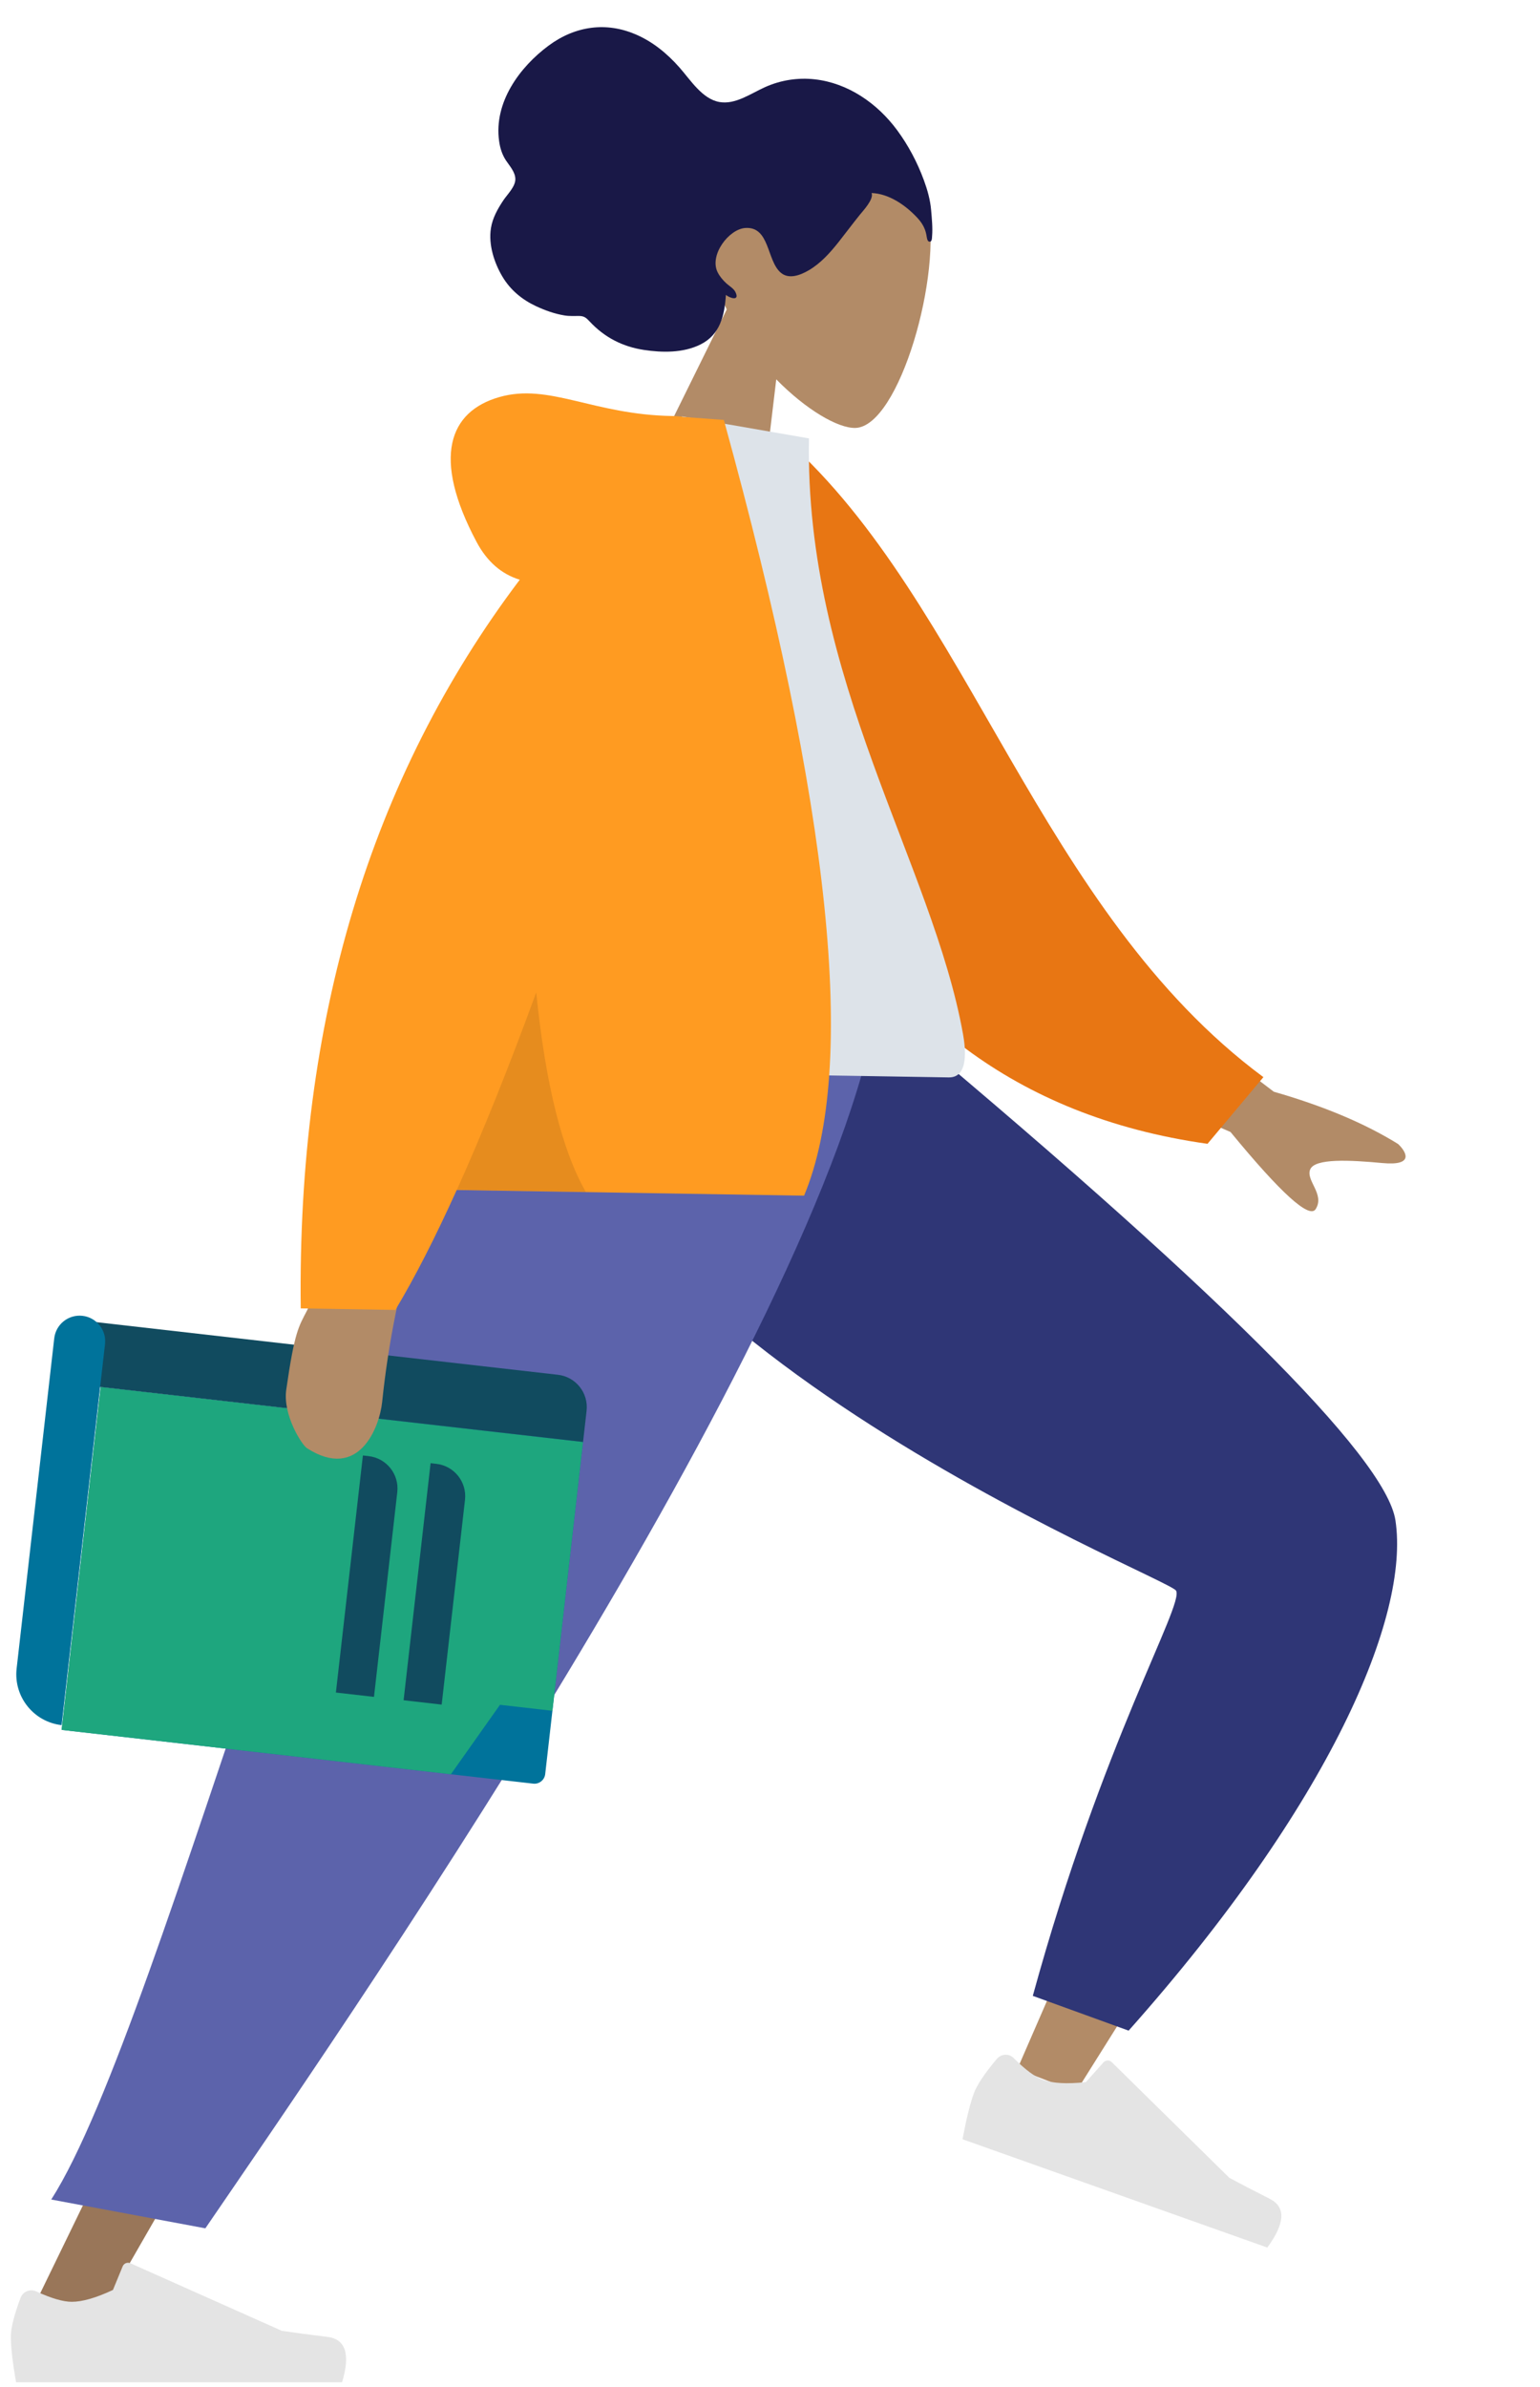 <svg width="142" height="220" viewBox="0 0 142 220" fill="none" xmlns="http://www.w3.org/2000/svg">
<path fill-rule="evenodd" clip-rule="evenodd" d="M49.845 92.578C50.806 105.644 112.717 144.111 113.078 145.191C113.239 145.67 106.815 160.834 93.808 190.681L99.22 192.776C119.171 161.166 128.634 143.676 127.61 140.308C126.142 135.486 110.13 119.622 79.574 92.717L49.845 92.578Z" fill="#B28B67"/>
<path fill-rule="evenodd" clip-rule="evenodd" d="M95.232 183.94L104.068 187.144C122.7 166.203 130.003 148.925 128.671 140.122C127.783 134.253 111.827 118.415 80.801 92.61L49.212 92.61C50.289 122.868 107.673 145.306 108.441 146.595C109.208 147.885 101.655 160.513 95.232 183.94Z" fill="#2F3676"/>
<path fill-rule="evenodd" clip-rule="evenodd" d="M91.903 189.763C90.78 191.105 90.078 192.158 89.797 192.923C89.455 193.853 89.106 195.263 88.75 197.154C89.793 197.524 99.161 200.852 116.855 207.136C118.503 204.897 118.577 203.398 117.077 202.64C115.576 201.882 114.335 201.237 113.353 200.707L102.505 190.04C102.296 189.835 101.959 189.847 101.751 190.068C101.747 190.071 101.744 190.075 101.741 190.079L100.126 191.889C98.411 192.075 97.099 192.006 96.188 191.683C95.448 191.42 94.54 190.748 93.463 189.666L93.463 189.666C93.05 189.251 92.375 189.268 91.955 189.705C91.937 189.723 91.92 189.743 91.903 189.763Z" fill="#E4E4E4"/>
<path fill-rule="evenodd" clip-rule="evenodd" d="M56.963 92.578L29.383 158.533L2.277 214.292H8.672L78.641 92.578H56.963Z" fill="#997659"/>
<path fill-rule="evenodd" clip-rule="evenodd" d="M1.894 211.771C1.298 213.362 1 214.553 1 215.344C1 216.305 1.16 217.707 1.48 219.551C2.595 219.551 12.616 219.551 31.541 219.551C32.323 216.969 31.872 215.574 30.189 215.368C28.506 215.163 27.108 214.977 25.994 214.811L12.022 208.582C11.753 208.462 11.438 208.583 11.318 208.852C11.316 208.856 11.314 208.861 11.312 208.866L10.414 211.044C8.856 211.771 7.59 212.135 6.616 212.135C5.824 212.135 4.731 211.815 3.337 211.176L3.337 211.176C2.802 210.93 2.169 211.165 1.924 211.7C1.913 211.723 1.903 211.747 1.894 211.771Z" fill="#E4E4E4"/>
<path fill-rule="evenodd" clip-rule="evenodd" d="M4.725 202.709L18.935 205.364C29.923 189.272 75.906 123.293 80.947 92.578H49.312C32.475 114.782 15.198 186.352 4.725 202.709Z" fill="#5C63AB"/>
<path fill-rule="evenodd" clip-rule="evenodd" d="M67.01 28.519C65.418 25.168 64.741 21.361 66.008 17.571C69.659 6.65 84.044 12.621 85.506 18.909C86.967 25.197 82.915 39.324 78.878 39.438C77.267 39.483 74.314 37.752 71.577 34.96L69.738 50.355L57.636 47.511L67.01 28.519Z" fill="#B28B67"/>
<path fill-rule="evenodd" clip-rule="evenodd" d="M85.946 21.759C86.011 21 85.921 20.117 85.857 19.369C85.775 18.404 85.512 17.489 85.189 16.608C84.582 14.951 83.745 13.385 82.731 12.008C80.878 9.494 78.171 7.652 75.132 7.311C73.598 7.139 72.007 7.37 70.532 8.035C69.2 8.636 67.805 9.656 66.344 9.403C64.754 9.128 63.68 7.382 62.648 6.215C61.484 4.899 60.162 3.827 58.58 3.154C55.929 2.027 53.084 2.355 50.584 4.206C47.923 6.177 45.523 9.426 46.022 13.001C46.114 13.665 46.303 14.252 46.652 14.784C46.972 15.273 47.508 15.839 47.519 16.499C47.531 17.201 46.773 17.921 46.411 18.465C45.893 19.245 45.418 20.079 45.268 21.026C45.022 22.58 45.59 24.256 46.326 25.492C47.075 26.751 48.169 27.631 49.428 28.218C50.268 28.61 51.148 28.926 52.066 29.074C52.522 29.148 52.949 29.116 53.408 29.12C53.855 29.123 54.061 29.293 54.358 29.614C55.739 31.103 57.417 31.953 59.376 32.25C61.029 32.501 62.997 32.549 64.606 31.738C66.393 30.838 66.807 29.105 66.934 27.179C67.253 27.451 68.235 27.807 67.819 26.928C67.654 26.58 67.232 26.354 66.968 26.109C66.662 25.825 66.365 25.48 66.17 25.089C65.385 23.509 67.201 21.113 68.724 21.011C70.985 20.86 70.682 23.982 71.978 25.118C72.722 25.772 73.778 25.376 74.582 24.905C75.66 24.275 76.532 23.307 77.329 22.301C77.985 21.472 78.615 20.623 79.279 19.8C79.588 19.416 80.59 18.361 80.369 17.79C81.947 17.846 83.455 18.879 84.534 20.019C84.98 20.491 85.29 20.967 85.419 21.641C85.447 21.786 85.481 22.204 85.644 22.259C85.947 22.363 85.929 21.95 85.946 21.759Z" fill="#191847"/>
<path d="M53.759 132.892L50.272 163.501C50.209 164.05 49.714 164.444 49.165 164.381L5.681 159.427L9.282 127.824L53.759 132.892Z" fill="#00739B"/>
<path d="M53.759 132.892L50.937 157.667L46.102 157.116L41.575 163.516L5.681 159.427L9.282 127.824L53.759 132.892Z" fill="#1EA67E"/>
<path d="M51.447 126.7C53.093 126.888 54.275 128.374 54.088 130.02L53.761 132.892L7.332 127.602L7.999 121.75L51.447 126.7Z" fill="#114B5F"/>
<path d="M40.235 134.908C41.881 135.096 43.063 136.582 42.876 138.228L40.726 157.096L37.215 156.696L39.704 134.847L40.235 134.908Z" fill="#114B5F"/>
<path d="M33.992 134.197C35.639 134.384 36.821 135.871 36.633 137.517L34.484 156.385L30.972 155.985L33.462 134.136L33.992 134.197Z" fill="#114B5F"/>
<path d="M7.608 121.267C8.901 121.414 9.83 122.582 9.683 123.874L5.682 158.988V158.988C3.096 158.694 1.239 156.359 1.533 153.773L5.001 123.341C5.148 122.048 6.315 121.119 7.608 121.267V121.267Z" fill="#00739B"/>
<path fill-rule="evenodd" clip-rule="evenodd" d="M100.696 87.884L117.454 100.613C122.039 101.929 125.86 103.536 128.917 105.433C129.635 106.109 130.493 107.469 127.468 107.187C124.444 106.904 121.25 106.744 120.813 107.768C120.376 108.792 122.186 110.055 121.315 111.432C120.735 112.35 118.117 109.981 113.463 104.325L96.768 97.088L100.696 87.884ZM35.457 87.246L46.587 87.472C39.303 109.499 36.403 118.039 35.236 129.222C34.995 131.536 33.088 136.526 28.311 133.471C27.821 133.158 26.063 130.389 26.395 128.075C27.17 122.676 27.534 122.28 28.326 120.747C29.721 118.047 31.532 107.72 35.457 87.246Z" fill="#B28B67"/>
<path fill-rule="evenodd" clip-rule="evenodd" d="M67.929 41.308L72.546 40.596C89.351 55.585 95.84 83.958 116.496 99.27L111.342 105.414C75.108 100.337 66.748 65.722 67.929 41.308Z" fill="#E87613"/>
<path fill-rule="evenodd" clip-rule="evenodd" d="M46.773 98.628C65.219 98.93 78.787 99.152 87.478 99.294C89.338 99.324 89.038 96.639 88.794 95.283C85.981 79.63 74.18 62.613 74.593 40.403L62.886 38.374C52.884 53.796 49.169 72.923 46.773 98.628Z" fill="#DDE3E9"/>
<path fill-rule="evenodd" clip-rule="evenodd" d="M47.927 53.427C46.231 52.91 44.902 51.748 43.941 49.94C39.794 42.147 41.422 37.92 46.033 36.597C50.644 35.275 54.679 38.221 61.983 38.34C62.381 38.347 62.744 38.377 63.074 38.433L66.744 38.702C76.624 74.522 79.089 98.352 74.141 110.194L42.113 109.67C40.133 114.053 38.248 117.738 36.458 120.723L27.731 120.581C27.403 94.072 34.134 71.688 47.927 53.427Z" fill="#FF9B21"/>
<path fill-rule="evenodd" clip-rule="evenodd" d="M49.445 91.457C50.296 99.883 51.82 106.013 54.017 109.847L42.129 109.652C44.438 104.539 46.877 98.474 49.445 91.457V91.457Z" fill="black" fill-opacity="0.1"/>
</svg>
